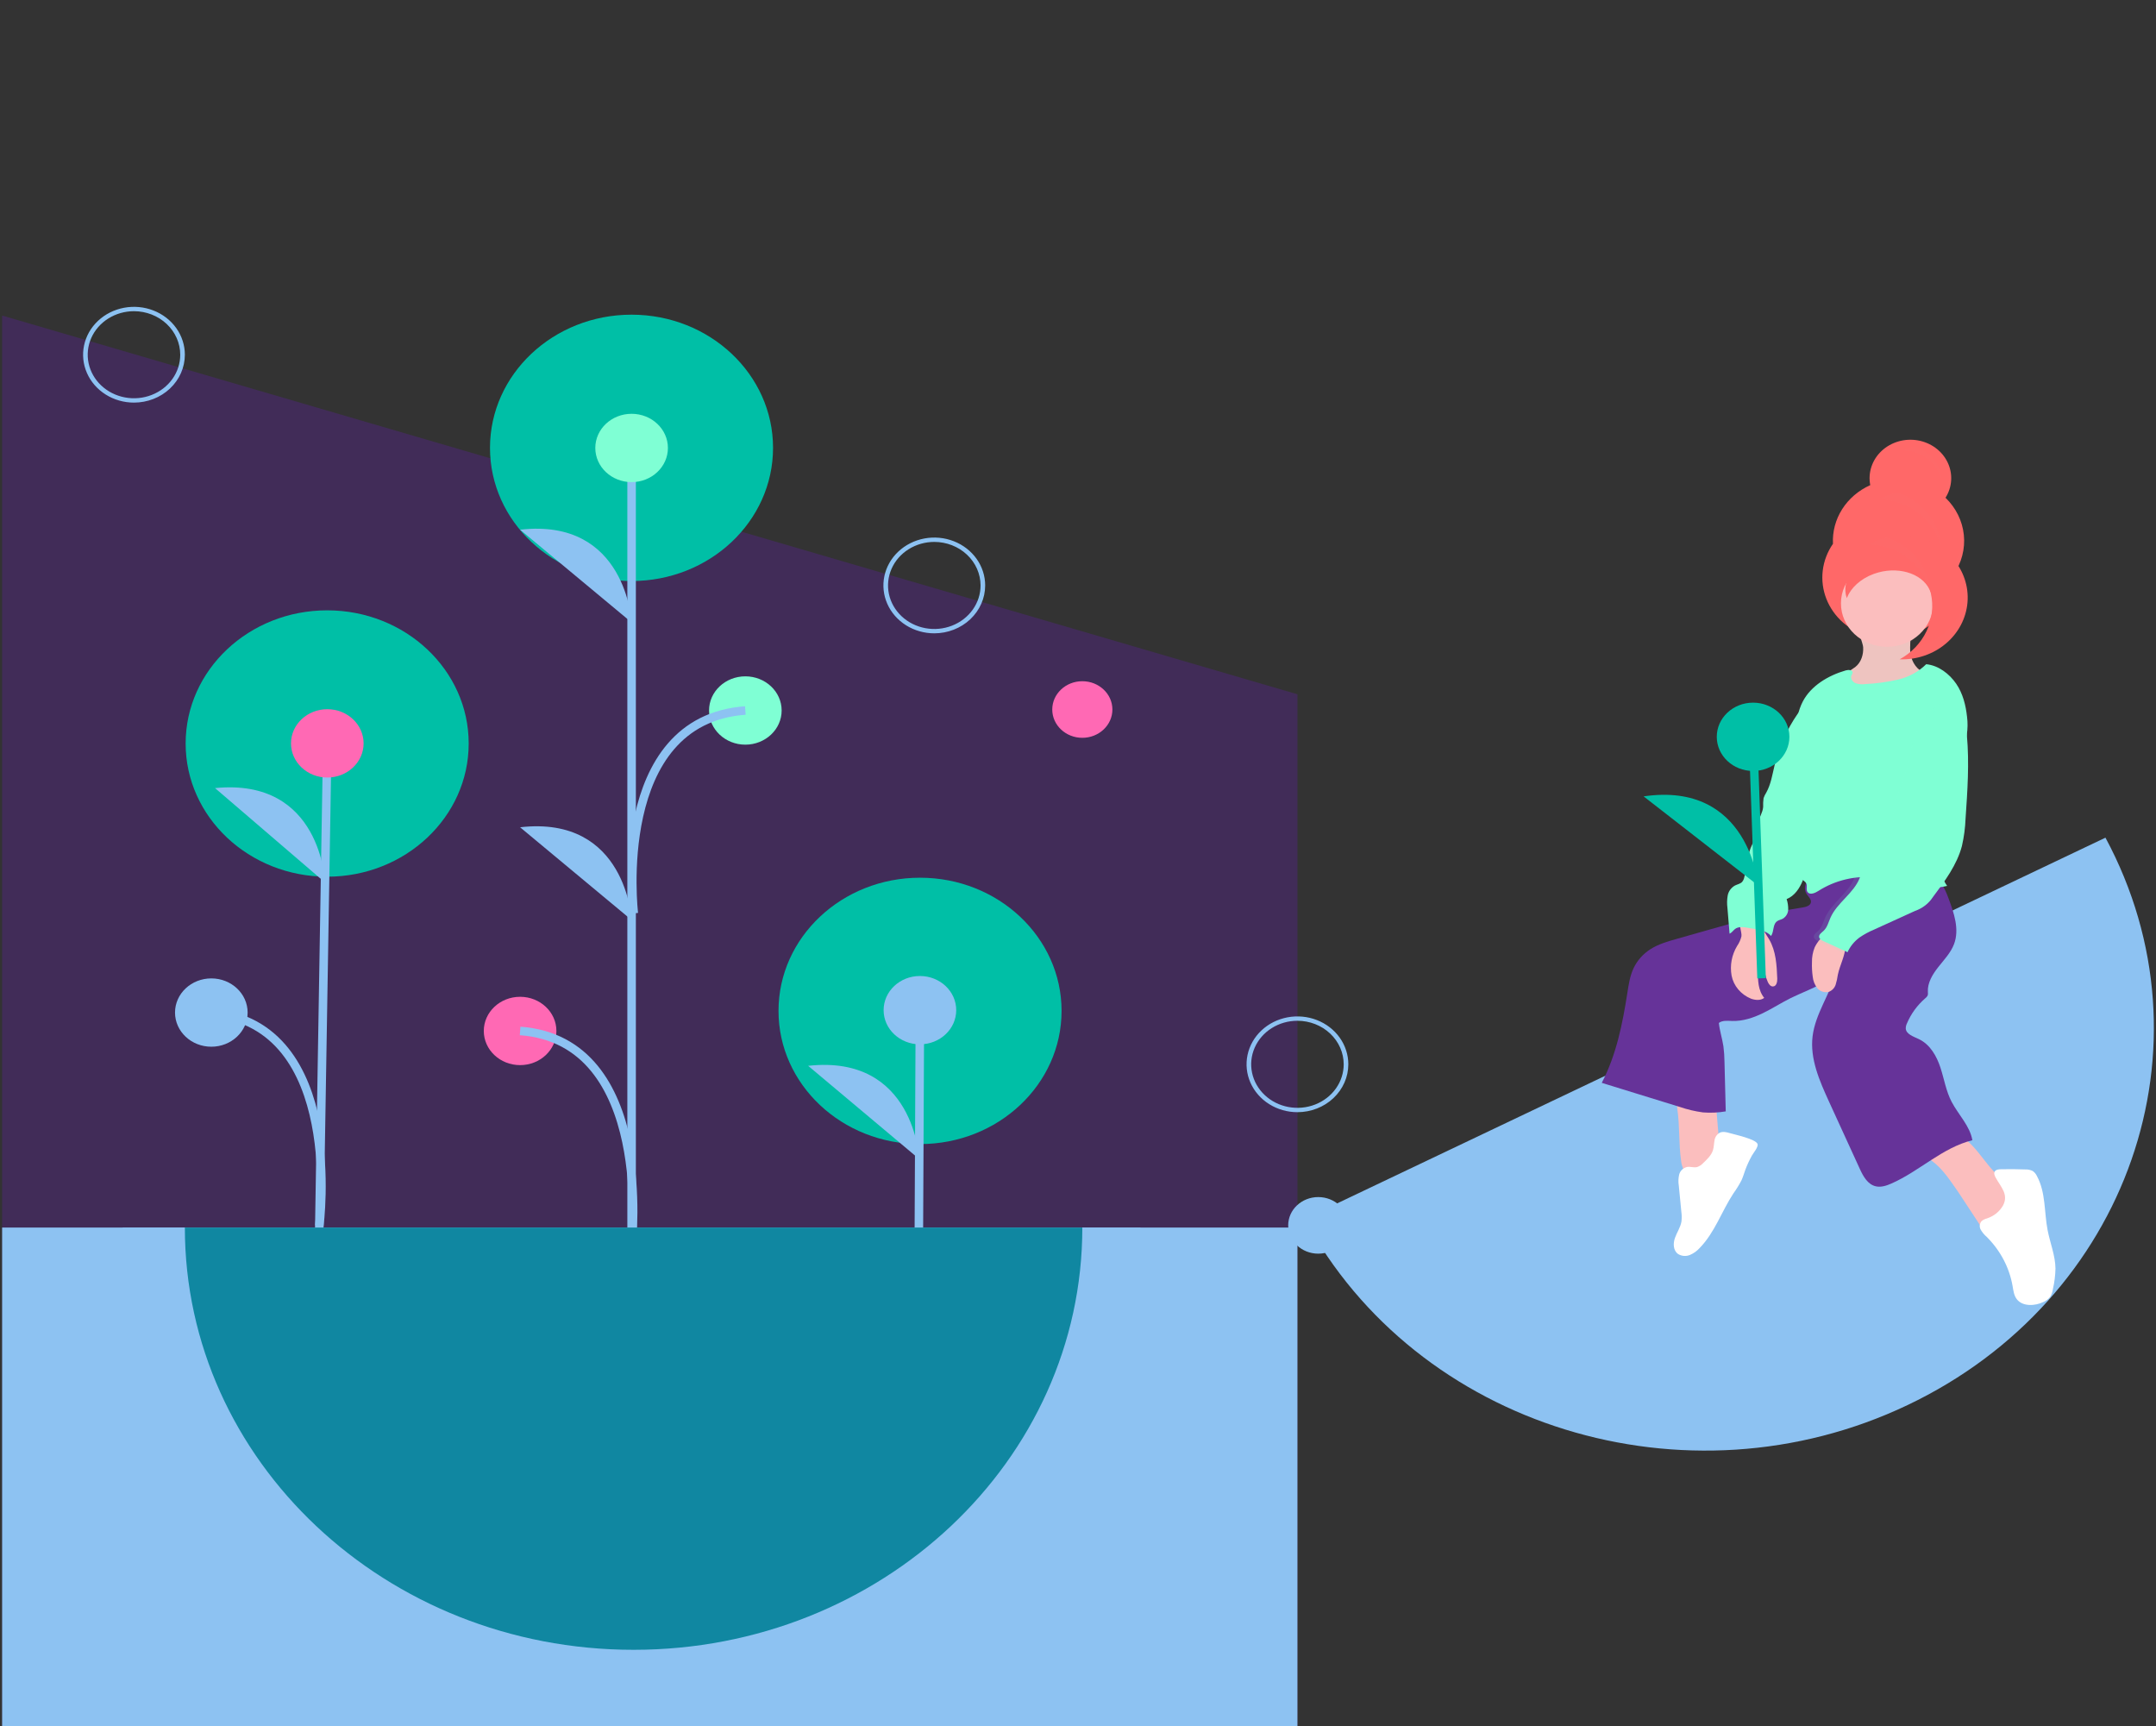 <svg width="506" height="405" viewBox="0 0 506 405" fill="none" xmlns="http://www.w3.org/2000/svg">
<rect x="0" y="0" width="506" height="405" fill="#333333" stroke="none"/>
<g clip-path="url(#clip0)">
<path d="M304.501 405H0.5V74.043L304.501 162.911V405Z" fill="#412C58"/>
<path d="M267.657 288.041H28.799V392.742H267.657V288.041Z" fill="#8DC2F2"/>
<path d="M215.928 268.454C234.272 268.454 249.143 254.463 249.143 237.204C249.143 219.945 234.272 205.954 215.928 205.954C197.583 205.954 182.712 219.945 182.712 237.204C182.712 254.463 197.583 268.454 215.928 268.454Z" fill="#00BFA6"/>
<path d="M215.627 293.718L215.899 237.032" stroke="#8DC2F2" stroke-width="2" stroke-miterlimit="10"/>
<path d="M215.899 245.048C220.605 245.048 224.419 241.459 224.419 237.032C224.419 232.605 220.605 229.016 215.899 229.016C211.193 229.016 207.379 232.605 207.379 237.032C207.379 241.459 211.193 245.048 215.899 245.048Z" fill="#8DC2F2"/>
<path d="M215.731 271.968C215.731 271.968 214.632 247.333 189.666 250.09L215.731 271.968Z" fill="#8DC2F2"/>
<path d="M76.785 205.714C95.129 205.714 110 191.723 110 174.464C110 157.205 95.129 143.214 76.785 143.214C58.44 143.214 43.569 157.205 43.569 174.464C43.569 191.723 58.44 205.714 76.785 205.714Z" fill="#00BFA6"/>
<path d="M74.904 289.83L76.816 174.43" stroke="#8DC2F2" stroke-width="2" stroke-miterlimit="10"/>
<path d="M76.816 182.446C81.521 182.446 85.336 178.857 85.336 174.43C85.336 170.002 81.521 166.413 76.816 166.413C72.11 166.413 68.295 170.002 68.295 174.43C68.295 178.857 72.11 182.446 76.816 182.446Z" fill="#FF69B4"/>
<path d="M76.275 207.072C76.275 207.072 75.466 182.427 50.469 184.924L76.275 207.072Z" fill="#8DC2F2"/>
<path d="M74.94 287.627C74.94 287.627 81.201 240.349 49.596 237.595" stroke="#8DC2F2" stroke-width="2" stroke-miterlimit="10"/>
<path d="M49.596 245.611C54.302 245.611 58.117 242.022 58.117 237.595C58.117 233.168 54.302 229.579 49.596 229.579C44.891 229.579 41.076 233.168 41.076 237.595C41.076 242.022 44.891 245.611 49.596 245.611Z" fill="#8DC2F2"/>
<path d="M148.214 136.338C166.558 136.338 181.429 122.347 181.429 105.088C181.429 87.829 166.558 73.838 148.214 73.838C129.87 73.838 114.999 87.829 114.999 105.088C114.999 122.347 129.87 136.338 148.214 136.338Z" fill="#00BFA6"/>
<path d="M148.234 294.281V105.203" stroke="#8DC2F2" stroke-width="2" stroke-miterlimit="10"/>
<path d="M148.235 113.13C152.94 113.13 156.755 109.541 156.755 105.113C156.755 100.686 152.94 97.097 148.235 97.097C143.529 97.097 139.714 100.686 139.714 105.113C139.714 109.541 143.529 113.13 148.235 113.13Z" fill="#7FFFD4"/>
<path d="M122.065 249.928C126.77 249.928 130.585 246.339 130.585 241.912C130.585 237.485 126.77 233.896 122.065 233.896C117.359 233.896 113.544 237.485 113.544 241.912C113.544 246.339 117.359 249.928 122.065 249.928Z" fill="#FF69B4"/>
<path d="M148.235 146.06C148.235 146.06 147.017 121.43 122.065 124.293L148.235 146.06Z" fill="#8DC2F2"/>
<path d="M148.235 215.884C148.235 215.884 147.017 191.254 122.065 194.117L148.235 215.884Z" fill="#8DC2F2"/>
<path d="M148.235 292.077C148.235 292.077 153.712 244.202 122.065 241.912" stroke="#8DC2F2" stroke-width="2" stroke-miterlimit="10"/>
<path d="M174.927 174.733C179.633 174.733 183.447 171.144 183.447 166.717C183.447 162.29 179.633 158.701 174.927 158.701C170.221 158.701 166.407 162.29 166.407 166.717C166.407 171.144 170.221 174.733 174.927 174.733Z" fill="#7FFFD4"/>
<path d="M148.757 214.329C148.757 214.329 143.28 169.007 174.927 166.717" stroke="#8DC2F2" stroke-width="2" stroke-miterlimit="10"/>
<path d="M219.273 148.61C216.91 148.61 214.601 147.951 212.637 146.717C210.673 145.482 209.143 143.727 208.239 141.674C207.335 139.621 207.098 137.362 207.559 135.182C208.02 133.003 209.157 131 210.828 129.429C212.498 127.858 214.626 126.788 216.943 126.354C219.259 125.92 221.661 126.143 223.843 126.993C226.025 127.844 227.89 129.284 229.203 131.132C230.515 132.98 231.215 135.152 231.215 137.374C231.212 140.353 229.952 143.209 227.713 145.316C225.475 147.422 222.439 148.607 219.273 148.61ZM219.273 127.16C217.125 127.16 215.026 127.759 213.241 128.881C211.455 130.003 210.064 131.599 209.242 133.465C208.42 135.332 208.205 137.386 208.624 139.367C209.043 141.349 210.077 143.169 211.595 144.597C213.114 146.026 215.048 146.999 217.154 147.393C219.26 147.787 221.444 147.585 223.427 146.811C225.411 146.038 227.107 144.729 228.3 143.049C229.493 141.369 230.13 139.395 230.13 137.374C230.126 134.666 228.981 132.07 226.946 130.155C224.911 128.24 222.151 127.163 219.273 127.16Z" fill="#8DC2F2"/>
<path d="M31.443 94.472C29.081 94.472 26.772 93.813 24.808 92.579C22.844 91.344 21.313 89.589 20.409 87.536C19.505 85.483 19.269 83.224 19.73 81.044C20.19 78.865 21.328 76.862 22.998 75.291C24.668 73.72 26.796 72.65 29.113 72.216C31.43 71.782 33.831 72.005 36.013 72.855C38.196 73.706 40.061 75.146 41.373 76.994C42.685 78.841 43.386 81.014 43.386 83.236C43.382 86.215 42.123 89.071 39.884 91.178C37.645 93.284 34.609 94.469 31.443 94.472ZM31.443 73.022C29.296 73.022 27.197 73.621 25.411 74.743C23.626 75.865 22.234 77.461 21.412 79.327C20.59 81.194 20.375 83.248 20.794 85.229C21.213 87.21 22.247 89.031 23.766 90.459C25.284 91.888 27.219 92.861 29.325 93.255C31.431 93.649 33.614 93.447 35.598 92.673C37.582 91.9 39.278 90.591 40.471 88.911C41.663 87.231 42.3 85.257 42.3 83.236C42.297 80.528 41.152 77.932 39.117 76.017C37.081 74.102 34.322 73.025 31.443 73.022Z" fill="#8DC2F2"/>
<path d="M304.502 260.972C302.139 260.972 299.83 260.313 297.866 259.079C295.902 257.844 294.372 256.089 293.468 254.036C292.564 251.983 292.327 249.724 292.788 247.544C293.249 245.365 294.386 243.362 296.057 241.791C297.727 240.22 299.855 239.149 302.172 238.716C304.488 238.282 306.89 238.505 309.072 239.355C311.254 240.206 313.119 241.646 314.432 243.494C315.744 245.341 316.444 247.514 316.444 249.736C316.441 252.715 315.181 255.571 312.942 257.678C310.704 259.784 307.668 260.969 304.502 260.972ZM304.502 239.521C302.354 239.521 300.255 240.121 298.47 241.243C296.684 242.365 295.293 243.961 294.471 245.827C293.649 247.694 293.434 249.748 293.853 251.729C294.272 253.71 295.306 255.531 296.824 256.959C298.343 258.388 300.277 259.361 302.383 259.755C304.489 260.149 306.673 259.947 308.656 259.173C310.64 258.4 312.336 257.091 313.529 255.411C314.722 253.731 315.359 251.756 315.359 249.736C315.355 247.028 314.21 244.432 312.175 242.517C310.14 240.602 307.38 239.525 304.502 239.521Z" fill="#8DC2F2"/>
<path d="M254.015 173.126C257.913 173.126 261.073 170.153 261.073 166.486C261.073 162.819 257.913 159.847 254.015 159.847C250.118 159.847 246.958 162.819 246.958 166.486C246.958 170.153 250.118 173.126 254.015 173.126Z" fill="#FF69B4"/>
<path d="M309.387 294.17C313.285 294.17 316.444 291.198 316.444 287.531C316.444 283.864 313.285 280.891 309.387 280.891C305.49 280.891 302.33 283.864 302.33 287.531C302.33 291.198 305.49 294.17 309.387 294.17Z" fill="#8DC2F2"/>
<path d="M304.501 405V288.041H254.016C254.016 342.763 206.864 387.124 148.701 387.124C90.537 387.124 43.386 342.763 43.386 288.041H0.5V405H304.501Z" fill="#8DC2F2"/>
<path d="M148.701 387.124C206.865 387.124 254.016 342.763 254.016 288.041H43.386C43.386 342.763 90.537 387.124 148.701 387.124Z" fill="#1087A1"/>
<path d="M447.699 329.695C499.6 304.995 520.392 245.387 494.139 196.557L306.186 286.003C332.44 334.834 395.797 354.395 447.699 329.695Z" fill="#8DC2F2"/>
<path d="M451.506 145.292C451.856 145.069 452.193 144.83 452.522 144.581C451.837 146.51 450.733 148.284 449.281 149.79C448.941 150.143 448.578 150.472 448.205 150.791C448.198 150.71 448.19 150.629 448.185 150.549C448.142 149.767 448.202 148.945 448.214 148.14C449.508 147.415 450.629 146.445 451.506 145.292Z" fill="url(#paint0_linear)"/>
<path d="M456.599 116.797C457.389 115.544 457.844 114.13 457.926 112.675C458.009 111.221 457.715 109.769 457.07 108.445C456.425 107.12 455.449 105.963 454.225 105.071C453.001 104.179 451.565 103.579 450.041 103.324C448.517 103.068 446.949 103.163 445.473 103.602C443.997 104.041 442.655 104.81 441.564 105.843C440.472 106.876 439.663 108.143 439.206 109.534C438.748 110.926 438.656 112.401 438.937 113.834C436.198 115.061 433.905 117.023 432.348 119.473C430.791 121.923 430.039 124.752 430.186 127.603C428.878 129.493 428.056 131.644 427.787 133.886C427.518 136.127 427.808 138.397 428.636 140.514C429.463 142.631 430.805 144.537 432.553 146.081C434.302 147.624 436.409 148.762 438.707 149.404C441.006 150.046 443.432 150.175 445.792 149.779C448.152 149.384 450.382 148.475 452.304 147.126C454.225 145.777 455.785 144.025 456.86 142.008C457.935 139.992 458.494 137.768 458.494 135.512C458.494 135.281 458.487 135.051 458.476 134.823C460.386 132.065 461.241 128.777 460.9 125.5C460.559 122.224 459.042 119.154 456.599 116.797Z" fill="#FF6868"/>
<g opacity="0.1">
<path opacity="0.1" d="M438.81 111.546C438.853 111.526 438.894 111.503 438.937 111.484C438.906 111.328 438.885 111.169 438.863 111.01C438.859 111.044 438.852 111.076 438.848 111.109C438.829 111.255 438.821 111.4 438.81 111.546Z" fill="#7FFFD4"/>
<path opacity="0.1" d="M460.862 126.299C460.582 128.502 459.765 130.615 458.476 132.473C458.487 132.701 458.494 132.931 458.494 133.162C458.495 136.904 456.957 140.501 454.202 143.2C451.447 145.899 447.689 147.491 443.714 147.642C439.74 147.793 435.858 146.491 432.881 144.01C429.903 141.529 428.062 138.06 427.742 134.33C427.708 134.72 427.688 135.113 427.688 135.512C427.688 139.355 429.311 143.041 432.199 145.759C435.088 148.477 439.006 150.004 443.091 150.004C447.176 150.004 451.094 148.477 453.983 145.759C456.871 143.041 458.494 139.355 458.494 135.512C458.494 135.281 458.487 135.051 458.476 134.823C460.343 132.13 461.203 128.928 460.918 125.724C460.902 125.915 460.887 126.106 460.862 126.299Z" fill="#7FFFD4"/>
<path opacity="0.1" d="M457.863 111.001C457.696 112.219 457.266 113.392 456.599 114.447C456.868 114.707 457.123 114.98 457.37 115.258C457.896 113.897 458.064 112.436 457.863 111.001H457.863Z" fill="#7FFFD4"/>
</g>
<path d="M394.528 272.277C394.601 273.102 394.839 273.906 395.228 274.648C395.426 275.018 395.714 275.338 396.069 275.582C396.424 275.827 396.836 275.989 397.27 276.055C398.068 276.06 398.851 275.846 399.523 275.44C400.894 274.767 402.317 273.983 403.033 272.693C403.726 271.444 403.626 269.953 403.509 268.548L402.588 257.497C400.37 257.44 398.141 257.441 395.925 257.555C393.729 257.667 393.344 258.154 393.649 260.17C394.258 264.184 393.961 268.261 394.528 272.277Z" fill="#FBBEBE"/>
<path d="M459.612 279.746L464.891 287.769C465.118 288.236 465.53 288.601 466.039 288.785C466.418 288.837 466.804 288.774 467.142 288.605C468.903 287.881 470.25 286.506 471.543 285.17C472.42 284.262 473.327 283.306 473.656 282.119C473.827 281.475 473.819 280.802 473.635 280.161C473.45 279.521 473.094 278.936 472.602 278.462C471.985 277.957 471.319 277.509 470.611 277.124C466.439 274.476 464.555 269.446 460.436 266.725C460.198 266.539 459.909 266.422 459.602 266.387C459.296 266.404 459 266.497 458.745 266.657C456.867 267.625 454.99 268.593 453.113 269.561C450.675 270.816 451.448 270.964 453.3 272.316C456.027 274.307 457.731 277.091 459.612 279.746Z" fill="#FBBEBE"/>
<path d="M405.986 265.886C405.212 265.657 404.346 265.451 403.617 265.784C403.276 265.98 402.988 266.247 402.774 266.565C402.56 266.882 402.426 267.242 402.383 267.616C402.236 268.353 402.254 269.118 402.036 269.84C401.669 271.057 400.683 272.008 399.733 272.903C399.35 273.334 398.851 273.661 398.288 273.85C397.527 274.033 396.717 273.698 395.943 273.825C395.492 273.934 395.082 274.157 394.756 274.469C394.429 274.782 394.201 275.172 394.093 275.599C393.892 276.453 393.862 277.336 394.003 278.201L394.602 284.36C394.708 285.111 394.716 285.871 394.627 286.623C394.406 287.977 393.569 289.165 393.105 290.463C392.641 291.762 392.667 293.419 393.829 294.245C394.234 294.5 394.701 294.654 395.187 294.694C395.672 294.735 396.161 294.659 396.607 294.476C397.497 294.098 398.283 293.536 398.909 292.832C402.464 289.184 404.052 284.243 406.817 280.033C407.523 279.059 408.154 278.04 408.706 276.982C409.086 276.164 409.327 275.296 409.634 274.452C410.058 273.324 410.567 272.226 411.157 271.165C411.486 270.559 412.745 269.099 412.48 268.421C412.029 267.266 407.183 266.242 405.986 265.886Z" fill="white"/>
<path d="M470.092 282.874C469.293 284.286 467.958 285.363 466.352 285.89C465.887 286.009 465.453 286.22 465.081 286.509C464.837 286.789 464.686 287.131 464.646 287.492C464.607 287.853 464.681 288.216 464.859 288.538C465.226 289.174 465.704 289.748 466.273 290.236C469.465 293.414 471.575 297.416 472.335 301.729C472.524 302.817 472.647 303.974 473.34 304.864C474.692 306.602 477.57 306.488 479.603 305.497C480.224 305.23 480.763 304.819 481.17 304.302C481.509 303.743 481.724 303.124 481.803 302.485C482.17 300.899 482.373 299.284 482.408 297.661C482.369 294.599 481.146 291.672 480.562 288.66C479.734 284.384 480.149 279.779 478.033 275.916C477.822 275.462 477.489 275.068 477.066 274.773C476.537 274.511 475.943 274.386 475.345 274.409C473.433 274.336 471.52 274.32 469.606 274.362C469.069 274.373 468.442 274.437 468.165 274.869C467.88 275.31 468.129 275.874 468.378 276.334C469.563 278.515 471.483 280.258 470.092 282.874Z" fill="white"/>
<path d="M424.675 206.239C424.14 206.655 423.778 207.234 423.651 207.875C423.525 208.516 423.642 209.179 423.982 209.747C424.406 210.408 425.167 211.023 425 211.779C424.827 212.564 423.802 212.83 422.961 212.956C415.548 214.065 408.334 216.107 401.146 218.143L393.607 220.279C391.434 220.894 389.222 221.527 387.344 222.726C385.62 223.831 384.256 225.364 383.403 227.155C382.541 228.973 382.245 230.976 381.937 232.945C380.805 240.194 379.359 247.513 375.922 254.087L394.207 259.728C395.98 260.34 397.816 260.775 399.686 261.025C401.468 261.164 403.262 261.083 405.022 260.782C404.908 256.941 404.839 252.984 404.726 249.142C404.714 247.929 404.63 246.717 404.475 245.513C404.201 243.672 403.594 241.881 403.404 240.031C404.248 239.376 405.474 239.539 406.567 239.569C409.061 239.637 411.497 238.822 413.715 237.746C415.933 236.671 417.996 235.331 420.202 234.233C423.878 232.405 428.058 231.175 430.863 228.288C429.434 233.412 426.058 237.878 425.405 243.14C424.745 248.457 427.045 253.66 429.296 258.576L436.49 274.282C437.284 276.016 438.342 277.966 440.3 278.379C441.52 278.637 442.779 278.206 443.911 277.707C450.532 274.79 455.829 269.305 462.898 267.551C462.372 264.258 459.605 261.535 458.039 258.548C456.718 256.029 456.286 253.193 455.406 250.509C454.526 247.825 453.013 245.105 450.353 243.829C449.09 243.223 447.388 242.696 447.27 241.367C447.262 240.94 447.358 240.517 447.552 240.13C448.499 237.888 449.969 235.874 451.854 234.237C452.097 234.062 452.291 233.833 452.42 233.572C452.49 233.313 452.504 233.043 452.462 232.779C452.329 230.64 453.546 228.64 454.904 226.92C456.261 225.2 457.83 223.564 458.596 221.546C459.912 218.077 458.606 214.265 457.304 210.791C456.778 209.387 456.225 207.939 455.145 206.852C453.451 205.146 450.812 204.654 448.346 204.4C440.371 203.578 431.012 201.611 424.675 206.239Z" fill="#663399"/>
<g opacity="0.1">
<path opacity="0.1" d="M423.845 207.277C424.113 207.225 424.362 207.107 424.565 206.935C424.768 206.762 424.918 206.541 425 206.296C425.021 206.199 425.027 206.101 425.019 206.003C424.904 206.081 424.788 206.157 424.675 206.239C424.309 206.513 424.023 206.87 423.845 207.277Z" fill="#7FFFD4"/>
</g>
<path d="M437.277 151.872C437.372 153.585 436.822 155.419 435.422 156.519C434.973 156.871 434.451 157.139 434.019 157.51C433.635 157.881 433.342 158.326 433.159 158.815C432.977 159.304 432.909 159.824 432.962 160.34C433.015 160.855 433.186 161.354 433.465 161.801C433.743 162.248 434.121 162.632 434.574 162.927C436.028 163.762 437.876 163.537 439.554 163.263C441.792 162.969 443.986 162.43 446.092 161.658C448.21 160.876 450.012 159.487 451.245 157.687C449.417 156.729 448.422 154.716 448.311 152.75C448.2 150.782 448.774 148.549 447.449 147.022C446.173 145.552 443.772 145.562 441.828 146.067C440.852 146.32 439.906 146.671 438.929 146.919C438.434 147.044 436.797 147.048 436.474 147.391C435.885 148.015 437.222 150.88 437.277 151.872Z" fill="#FBBEBE"/>
<path opacity="0.1" d="M437.277 151.872C437.372 153.585 436.822 155.419 435.422 156.519C434.973 156.871 434.451 157.139 434.019 157.51C433.635 157.881 433.342 158.326 433.159 158.815C432.977 159.304 432.909 159.824 432.962 160.34C433.015 160.855 433.186 161.354 433.465 161.801C433.743 162.248 434.121 162.632 434.574 162.927C436.028 163.762 437.876 163.537 439.554 163.263C441.792 162.969 443.986 162.43 446.092 161.658C448.21 160.876 450.012 159.487 451.245 157.687C449.417 156.729 448.422 154.716 448.311 152.75C448.2 150.782 448.774 148.549 447.449 147.022C446.173 145.552 443.772 145.562 441.828 146.067C440.852 146.32 439.906 146.671 438.929 146.919C438.434 147.044 436.797 147.048 436.474 147.391C435.885 148.015 437.222 150.88 437.277 151.872Z" fill="#7FFFD4"/>
<path d="M442.883 151.766C448.861 151.766 453.707 147.207 453.707 141.583C453.707 135.959 448.861 131.399 442.883 131.399C436.905 131.399 432.059 135.959 432.059 141.583C432.059 147.207 436.905 151.766 442.883 151.766Z" fill="#FBBEBE"/>
<path d="M408.704 219.712C408.51 220.516 408.165 221.282 407.685 221.973C406.423 224.082 405.967 226.535 406.393 228.922C406.621 230.106 407.156 231.219 407.949 232.162C408.743 233.106 409.771 233.851 410.943 234.333C411.956 234.708 413.211 234.807 414.047 234.15C412.601 232.381 412.524 229.964 412.611 227.734C412.586 227.317 412.691 226.903 412.914 226.542C412.974 226.457 413.051 226.383 413.142 226.327C413.232 226.27 413.334 226.232 413.442 226.214C413.549 226.196 413.659 226.199 413.765 226.223C413.87 226.246 413.97 226.29 414.057 226.351C414.02 227.756 414.309 229.151 414.903 230.441C415.132 230.936 415.523 231.484 416.097 231.47C416.921 231.45 417.144 230.4 417.113 229.624C416.985 226.466 416.821 223.177 415.203 220.407C414.61 219.393 413.821 218.441 413.595 217.304C413.585 216.909 413.44 216.528 413.182 216.217C413.003 216.086 412.795 215.994 412.573 215.951C411.641 215.703 409.435 214.931 408.666 215.753C407.842 216.633 408.853 218.659 408.704 219.712Z" fill="#FBBEBE"/>
<path d="M424.779 165.605C423.537 165.474 422.557 166.543 421.877 167.528C419.344 171.204 417.52 175.272 416.49 179.545C415.966 181.726 415.637 183.991 414.536 185.972C414.271 186.384 414.058 186.823 413.9 187.28C413.806 187.979 413.773 188.684 413.801 189.388C413.686 190.66 412.887 191.791 412.619 193.042C412.459 193.789 412.492 194.561 412.349 195.31C412.1 196.622 411.334 197.789 410.843 199.04C409.98 201.242 409.988 203.66 409.353 205.929C409.275 206.303 409.103 206.655 408.851 206.953C408.42 207.398 407.732 207.507 407.169 207.792C406.725 208.047 406.345 208.389 406.054 208.794C405.762 209.198 405.566 209.657 405.479 210.139C405.311 211.103 405.291 212.085 405.421 213.054L405.919 219.078C406.431 218.875 406.766 218.329 407.194 217.995C407.976 217.383 409.126 217.52 410.127 217.691L411.586 217.94C413.078 218.194 414.701 218.518 415.658 219.625C416.419 218.506 415.984 216.856 417.153 216.112C417.533 215.87 418.004 215.788 418.405 215.577C418.782 215.347 419.095 215.035 419.317 214.667C419.539 214.299 419.663 213.886 419.679 213.464C419.702 212.619 419.578 211.776 419.312 210.969C421.186 210.224 422.349 208.439 423.082 206.654C423.888 204.494 424.472 202.265 424.825 199.999C426.517 191.047 428.065 182.032 428.218 172.941C428.325 171.42 428.147 169.893 427.691 168.431C427.158 166.995 426.385 165.775 424.779 165.605Z" fill="#7FFFD4"/>
<path d="M452.067 155.856C450.28 157.619 447.997 158.867 445.484 159.453C442.984 160.032 440.432 160.386 437.861 160.51C437.07 160.634 436.259 160.569 435.503 160.318C434.776 160.008 434.224 159.199 434.52 158.502C434.663 158.286 434.76 158.046 434.804 157.795C434.792 157.175 433.821 157.123 433.191 157.307C429.025 158.519 425.029 160.92 423.106 164.603C422.019 166.684 421.661 169.023 421.317 171.318C420.411 177.355 419.507 183.523 420.721 189.512C421.369 192.705 422.614 195.818 422.692 199.068C422.736 200.889 422.409 202.703 422.424 204.525C422.367 205.163 422.548 205.8 422.937 206.325C423.237 206.653 423.689 206.859 423.898 207.244C424.248 207.888 423.781 208.771 424.241 209.35C424.808 210.063 425.991 209.551 426.772 209.048C430.7 206.539 435.443 205.416 440.166 205.876C445.839 206.449 451.476 209.294 456.977 207.872C456.694 207.483 456.45 207.071 456.247 206.64C453.504 198.158 453.69 188.678 457.795 180.698C459.198 177.972 461.059 175.374 461.597 172.388C461.813 170.991 461.831 169.573 461.648 168.172C461.358 165.461 460.672 162.728 459.106 160.436C457.54 158.144 454.949 156.124 452.067 155.856Z" fill="#7FFFD4"/>
<path d="M425.881 222.332C425.44 223.44 425.228 224.616 425.257 225.799C425.217 226.929 425.277 228.061 425.436 229.183C425.528 230.141 425.891 231.059 426.488 231.841C426.793 232.226 427.213 232.517 427.694 232.678C428.175 232.839 428.695 232.862 429.19 232.745C429.58 232.593 429.928 232.361 430.21 232.066C430.492 231.771 430.701 231.42 430.82 231.04C431.053 230.279 431.224 229.503 431.332 228.717C431.807 226.406 433.097 224.236 433.119 221.882C433.137 221.603 433.09 221.324 432.981 221.063C432.512 220.096 430.213 219.01 429.09 219.173C427.685 219.376 426.391 221.215 425.881 222.332Z" fill="#FBBEBE"/>
<path opacity="0.1" d="M457.116 164.453C456.902 166.478 458.984 168.004 459.807 169.886C460.143 170.764 460.335 171.686 460.375 172.619C460.953 179.093 460.504 185.605 460.055 192.088C459.973 194.246 459.688 196.394 459.204 198.505C458.043 202.935 455.185 206.775 452.384 210.501C451.421 211.994 449.949 213.137 448.207 213.741L438.597 218.121C437.393 218.622 436.248 219.241 435.183 219.968C433.947 220.88 432.975 222.071 432.357 223.43C430.493 222.533 428.557 221.729 426.692 220.832C426.256 220.622 425.768 220.349 425.692 219.893C425.591 219.282 426.27 218.85 426.738 218.415C427.612 217.601 427.882 216.395 428.355 215.326C429.902 211.837 433.792 209.603 435.195 206.06C435.734 204.699 435.899 203.16 436.855 202.019C437.403 201.447 438.018 200.936 438.689 200.496C440.171 199.313 441.532 198.003 442.754 196.581C443.303 196.045 443.753 195.426 444.084 194.75C444.504 193.744 444.378 192.623 444.4 191.543C444.471 188.007 446.171 184.709 447.211 181.31C448.191 178.109 448.6 174.752 449.885 171.648C451.171 168.545 453.689 165.288 457.116 164.453Z" fill="#7FFFD4"/>
<path d="M458.365 164.453C458.151 166.478 460.233 168.004 461.056 169.886C461.392 170.764 461.584 171.686 461.624 172.619C462.202 179.093 461.753 185.605 461.304 192.088C461.222 194.246 460.937 196.394 460.453 198.505C459.292 202.935 456.434 206.775 453.633 210.501C452.67 211.994 451.198 213.137 449.456 213.741L439.846 218.121C438.642 218.622 437.497 219.241 436.432 219.968C435.196 220.88 434.224 222.071 433.606 223.43C431.742 222.533 429.806 221.729 427.941 220.832C427.505 220.622 427.017 220.349 426.941 219.893C426.84 219.282 427.519 218.85 427.987 218.415C428.861 217.601 429.131 216.395 429.604 215.326C431.151 211.837 435.041 209.603 436.444 206.06C436.983 204.699 437.148 203.16 438.104 202.019C438.652 201.447 439.267 200.936 439.938 200.496C441.42 199.313 442.781 198.003 444.003 196.581C444.552 196.045 445.002 195.426 445.333 194.75C445.753 193.744 445.627 192.623 445.649 191.543C445.72 188.007 447.42 184.709 448.46 181.31C449.44 178.109 449.849 174.752 451.134 171.648C452.42 168.545 454.938 165.288 458.365 164.453Z" fill="#7FFFD4"/>
<path d="M448.251 125.84C444.916 125.456 441.539 126.114 438.64 127.712C439.067 127.727 439.496 127.754 439.928 127.803C443.131 128.167 446.132 129.468 448.507 131.523C450.882 133.577 452.511 136.282 453.165 139.254C453.818 142.227 453.463 145.317 452.15 148.089C450.836 150.862 448.63 153.176 445.844 154.706C449.814 154.842 453.687 153.529 456.653 151.042C459.619 148.555 461.448 145.085 461.759 141.359C462.07 137.632 460.838 133.937 458.321 131.045C455.803 128.153 452.195 126.288 448.251 125.84Z" fill="#FF6868"/>
<path d="M452.989 133.896C453.363 134.693 453.566 135.552 453.587 136.423C453.608 137.294 453.446 138.16 453.111 138.972C453.038 138.762 452.953 138.556 452.858 138.354C450.954 134.368 445.089 132.718 439.758 134.669C436.618 135.818 434.364 137.961 433.431 140.342C432.074 136.489 434.831 132.062 439.889 130.211C445.22 128.261 451.085 129.911 452.989 133.896Z" fill="#FF6868"/>
<g opacity="0.1">
<path opacity="0.1" d="M453.019 138.656C452.772 135.858 451.669 133.188 449.842 130.969C448.015 128.75 445.543 127.077 442.725 126.154C441.291 126.486 439.915 127.011 438.64 127.712C439.067 127.727 439.496 127.754 439.928 127.804C443.02 128.155 445.927 129.381 448.264 131.318C450.601 133.255 452.259 135.814 453.019 138.656Z" fill="#7FFFD4"/>
<path opacity="0.1" d="M455.517 128.081C455.27 125.283 454.167 122.613 452.34 120.394C450.513 118.175 448.041 116.502 445.223 115.579C443.789 115.911 442.413 116.436 441.138 117.137C441.565 117.152 441.994 117.179 442.426 117.228C445.518 117.58 448.425 118.806 450.762 120.743C453.099 122.68 454.756 125.239 455.517 128.081Z" fill="#7FFFD4"/>
<path opacity="0.1" d="M455.58 112.285C455.432 110.597 454.766 108.986 453.663 107.647C452.56 106.307 451.068 105.298 449.368 104.74C448.503 104.941 447.672 105.258 446.902 105.681C447.16 105.69 447.419 105.706 447.68 105.736C449.546 105.948 451.3 106.688 452.711 107.857C454.121 109.026 455.121 110.57 455.58 112.285Z" fill="#7FFFD4"/>
<path opacity="0.1" d="M461.341 136.692C461.641 140.167 460.599 143.628 458.408 146.44C456.217 149.251 453.022 151.226 449.409 152.003C448.369 153.065 447.168 153.976 445.844 154.706C448.232 154.788 450.607 154.346 452.783 153.415C454.958 152.484 456.873 151.09 458.377 149.342C459.88 147.595 460.931 145.542 461.445 143.346C461.96 141.151 461.924 138.873 461.341 136.692V136.692Z" fill="#7FFFD4"/>
</g>
<path d="M413.429 229.546L411.438 172.891" stroke="#00BFA6" stroke-width="2" stroke-miterlimit="10"/>
<path d="M411.438 180.907C416.143 180.907 419.958 177.319 419.958 172.891C419.958 168.464 416.143 164.875 411.438 164.875C406.732 164.875 402.917 168.464 402.917 172.891C402.917 177.319 406.732 180.907 411.438 180.907Z" fill="#00BFA6"/>
<path d="M412.665 207.809C412.665 207.809 410.583 183.23 385.745 186.867L412.665 207.809Z" fill="#00BFA6"/>
</g>
<defs>
<linearGradient id="paint0_linear" x1="450.346" y1="150.791" x2="450.346" y2="144.581" gradientUnits="userSpaceOnUse">
<stop stop-color="#808080" stop-opacity="0.25"/>
<stop offset="0.535" stop-color="#808080" stop-opacity="0.12"/>
<stop offset="1" stop-color="#808080" stop-opacity="0.1"/>
</linearGradient>
<clipPath id="clip0">
<rect x="0.5" width="505" height="405" fill="white"/>
</clipPath>
</defs>
</svg>

